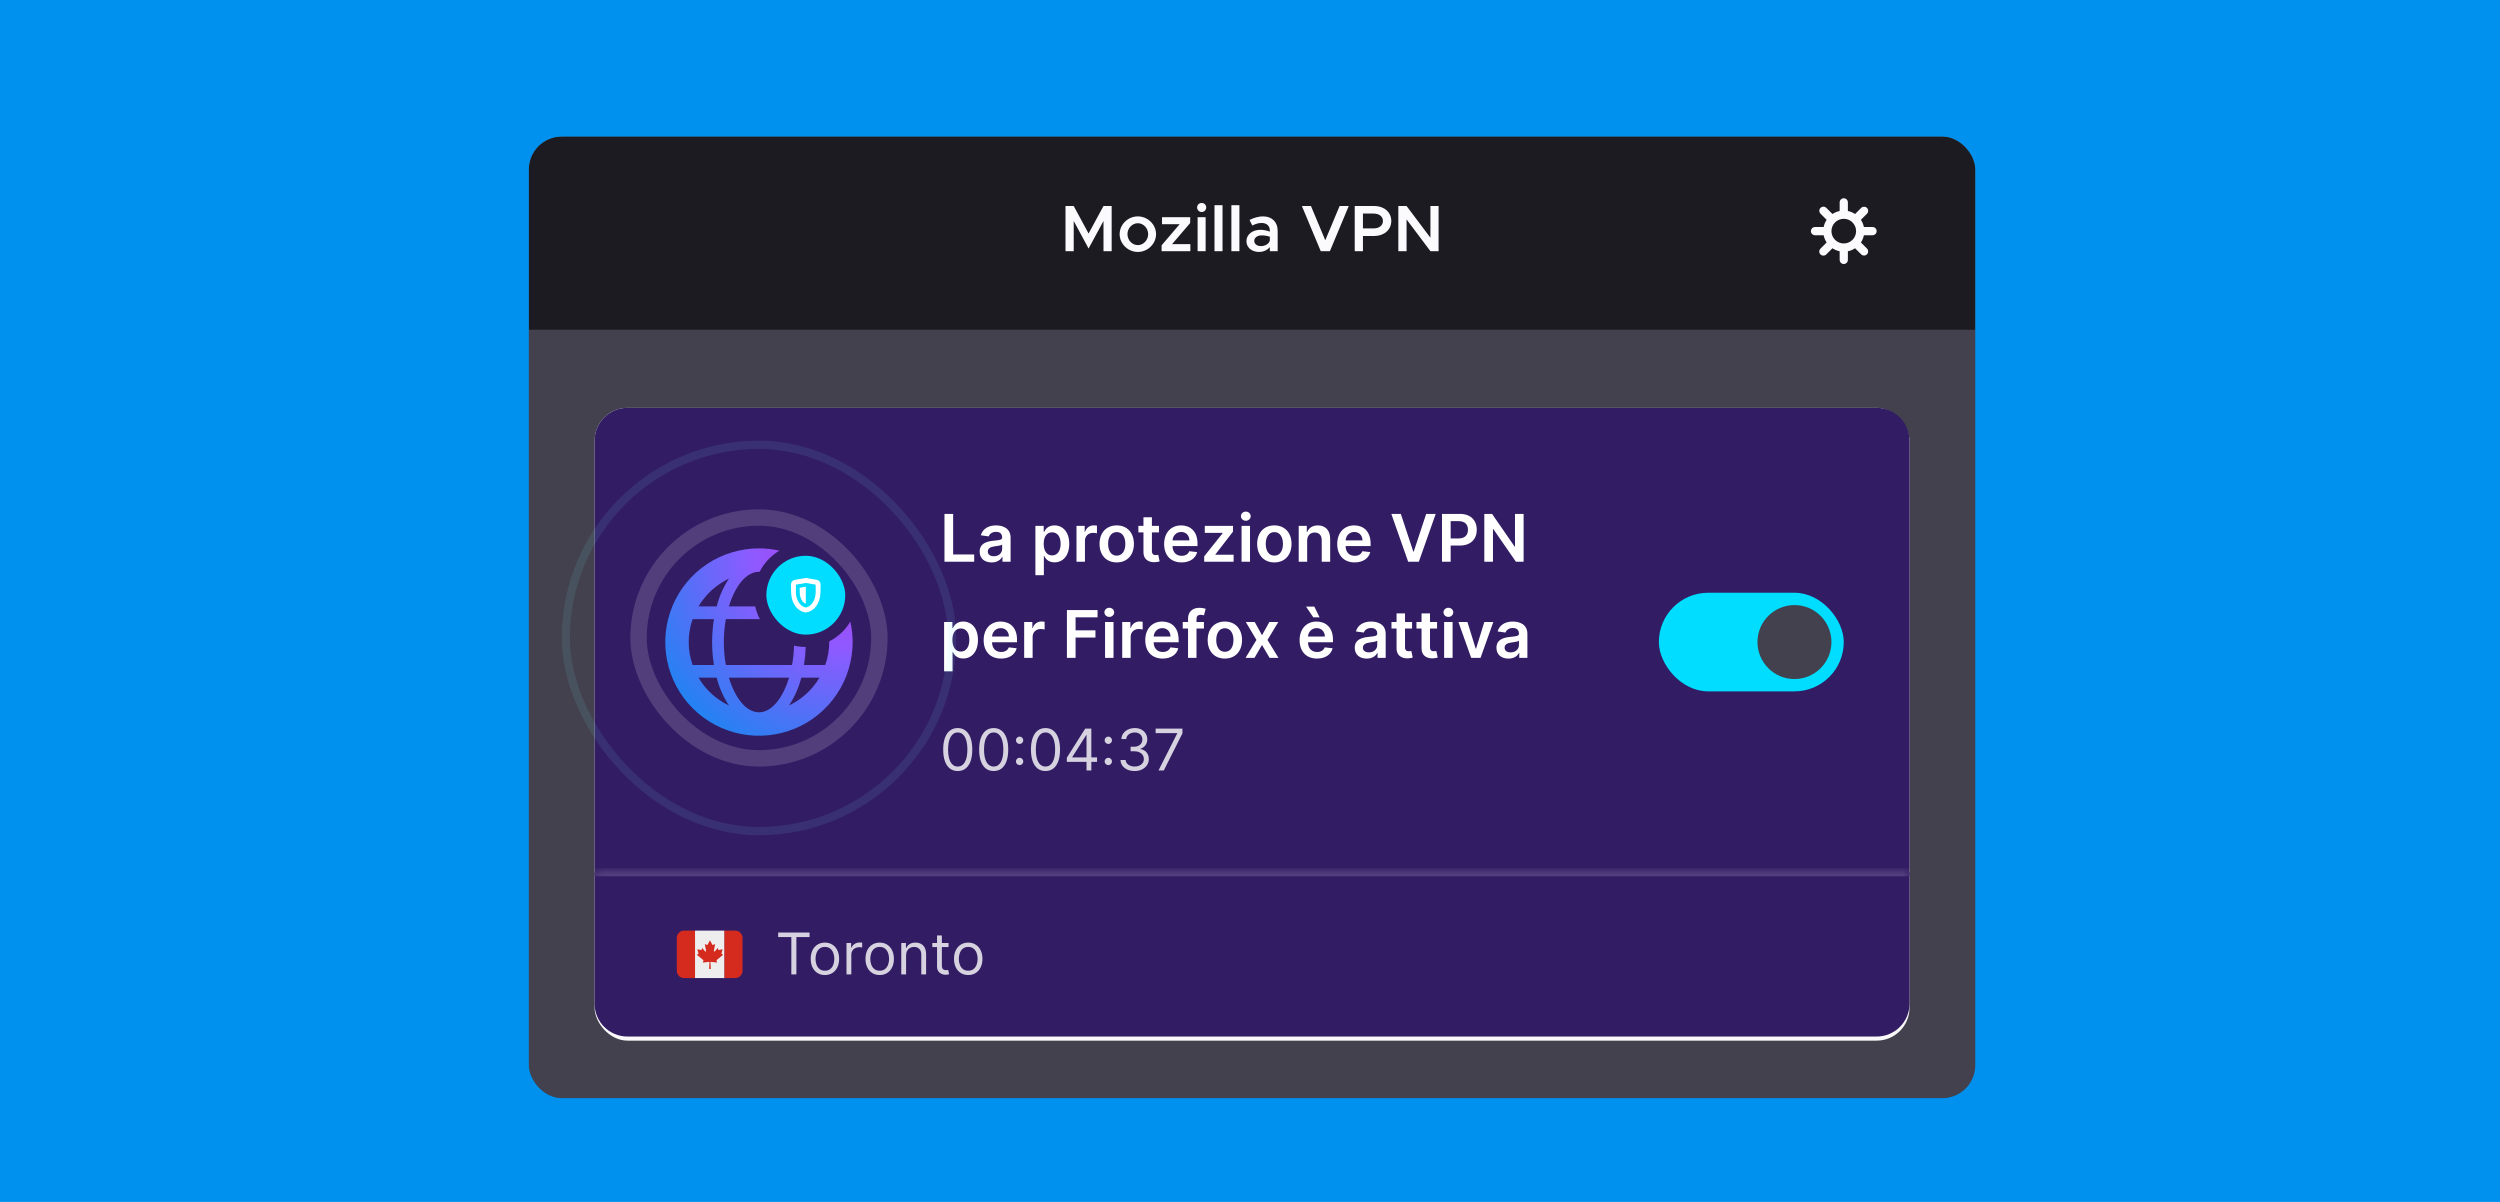 <svg width="312" height="150" viewBox="0 0 312 150" fill="none" xmlns="http://www.w3.org/2000/svg">
<g clip-path="url(#clip0_159_4412)">
<rect width="312" height="150" fill="#0090ED"/>
<g filter="url(#filter0_d_159_4412)">
<g clip-path="url(#clip1_159_4412)">
<rect x="66" y="15" width="180.513" height="120" rx="4.103" fill="#42414D"/>
<g filter="url(#filter1_d_159_4412)">
<g filter="url(#filter2_d_159_4412)">
<rect x="74.205" y="47.821" width="164.103" height="78.974" rx="4.103" fill="#F9F9FA"/>
</g>
<g filter="url(#filter3_d_159_4412)">
<path d="M74.205 51.923C74.205 49.657 76.042 47.821 78.308 47.821H234.205C236.471 47.821 238.308 49.657 238.308 51.923V106.282H74.205V51.923Z" fill="#321C64"/>
<rect x="95.641" y="66.282" width="9.846" height="9.846" rx="4.923" fill="#00DDFF"/>
<path fill-rule="evenodd" clip-rule="evenodd" d="M94.255 72.605H90.966C91.741 70.036 93.147 68.282 94.718 68.282C94.745 68.282 94.772 68.283 94.799 68.284C95.356 67.186 96.218 66.269 97.272 65.644C96.44 65.457 95.584 65.36 94.718 65.359C92.405 65.359 90.145 66.045 88.222 67.329C86.299 68.614 84.801 70.44 83.916 72.577C83.031 74.713 82.799 77.064 83.25 79.332C83.701 81.6 84.815 83.684 86.45 85.319C88.085 86.954 90.169 88.068 92.437 88.519C94.705 88.97 97.056 88.739 99.192 87.854C101.329 86.969 103.155 85.47 104.44 83.547C105.724 81.624 106.41 79.364 106.41 77.051C106.409 76.185 106.312 75.329 106.125 74.497C105.5 75.551 104.583 76.412 103.487 76.97C103.487 76.997 103.487 77.024 103.487 77.051C103.485 78.026 103.32 78.993 102.998 79.913H100.336C100.456 79.169 100.528 78.419 100.554 77.667C100.052 77.666 99.565 77.608 99.096 77.499C99.074 78.309 98.991 79.115 98.848 79.913H90.588C90.248 78.02 90.248 76.082 90.588 74.19H94.832C94.574 73.696 94.378 73.164 94.255 72.605ZM90.966 81.497C91.741 84.067 93.147 85.82 94.718 85.82C96.289 85.82 97.695 84.067 98.471 81.497H90.966ZM86.438 74.19C86.116 75.109 85.951 76.077 85.949 77.051C85.951 78.026 86.116 78.993 86.438 79.913H89.1C88.796 78.017 88.796 76.085 89.1 74.19H86.438ZM89.44 72.605C89.752 71.369 90.271 70.195 90.976 69.133C89.391 69.886 88.066 71.095 87.172 72.605H89.44ZM89.44 81.497H87.176H87.172C88.066 83.008 89.391 84.217 90.976 84.97C90.271 83.908 89.752 82.734 89.44 81.497ZM98.466 84.967C100.05 84.215 101.374 83.007 102.268 81.497H100C99.689 82.732 99.17 83.906 98.466 84.967Z" fill="url(#paint0_radial_159_4412)"/>
<path fill-rule="evenodd" clip-rule="evenodd" d="M100.564 73.365L100.53 73.362C100.037 73.283 99.594 73.015 99.295 72.615C98.948 72.143 98.754 71.575 98.741 70.989C98.718 70.73 98.718 70.164 98.718 69.848C98.717 69.572 98.916 69.335 99.188 69.288L100.564 69.051L101.94 69.288C102.212 69.335 102.411 69.572 102.41 69.849C102.41 70.163 102.41 70.73 102.386 70.989C102.373 71.575 102.179 72.143 101.832 72.615C101.533 73.015 101.09 73.283 100.597 73.362L100.564 73.365ZM99.333 69.887C99.333 70.077 99.331 70.245 99.329 70.39C99.326 70.626 99.324 70.799 99.333 70.902C99.341 71.388 99.501 71.86 99.791 72.25C99.98 72.504 100.255 72.679 100.564 72.744C100.873 72.679 101.148 72.504 101.337 72.25C101.627 71.86 101.787 71.388 101.795 70.902C101.804 70.799 101.802 70.626 101.799 70.39V70.389C101.797 70.245 101.795 70.077 101.795 69.887L100.564 69.676L99.333 69.887ZM99.795 70.276L100.564 70.144V72.268H100.562C100.402 72.214 100.262 72.113 100.162 71.977C99.929 71.663 99.807 71.282 99.814 70.891C99.804 70.785 99.798 70.566 99.795 70.276Z" fill="white"/>
<path d="M117.871 67.026V61.058H118.952V66.12H121.58V67.026H117.871ZM123.759 67.116C122.906 67.116 122.262 66.65 122.262 65.77C122.262 64.762 123.092 64.502 123.96 64.409C124.75 64.325 125.068 64.31 125.068 64.007V63.989C125.068 63.55 124.799 63.299 124.31 63.299C123.794 63.299 123.497 63.561 123.392 63.867L122.407 63.727C122.64 62.911 123.363 62.492 124.304 62.492C125.158 62.492 126.122 62.847 126.122 64.03V67.026H125.108V66.411H125.073C124.881 66.787 124.461 67.116 123.759 67.116ZM124.033 66.341C124.668 66.341 125.07 65.918 125.07 65.42V64.893C124.933 65.004 124.38 65.073 124.103 65.111C123.631 65.178 123.278 65.347 123.278 65.752C123.278 66.14 123.593 66.341 124.033 66.341ZM129.218 68.704V62.55H130.255V63.29H130.317C130.477 62.967 130.806 62.492 131.596 62.492C132.63 62.492 133.443 63.302 133.443 64.794C133.443 66.268 132.653 67.104 131.599 67.104C130.829 67.104 130.483 66.647 130.317 66.32H130.273V68.704H129.218ZM130.253 64.788C130.253 65.656 130.631 66.239 131.304 66.239C132.001 66.239 132.368 65.627 132.368 64.788C132.368 63.955 132.007 63.357 131.304 63.357C130.626 63.357 130.253 63.92 130.253 64.788ZM134.346 67.026V62.55H135.369V63.296H135.416C135.579 62.777 136.007 62.486 136.52 62.486C136.637 62.486 136.803 62.498 136.899 62.515V63.485C136.808 63.456 136.587 63.424 136.409 63.424C135.829 63.424 135.401 63.826 135.401 64.394V67.026H134.346ZM139.368 67.113C138.056 67.113 137.223 66.189 137.223 64.805C137.223 63.418 138.056 62.492 139.368 62.492C140.679 62.492 141.512 63.418 141.512 64.805C141.512 66.189 140.679 67.113 139.368 67.113ZM139.373 66.268C140.087 66.268 140.443 65.621 140.443 64.802C140.443 63.984 140.087 63.328 139.373 63.328C138.648 63.328 138.292 63.984 138.292 64.802C138.292 65.621 138.648 66.268 139.373 66.268ZM144.642 62.55V63.366H143.759V65.68C143.759 66.105 143.972 66.198 144.237 66.198C144.368 66.198 144.488 66.172 144.546 66.157L144.724 66.982C144.61 67.02 144.403 67.078 144.103 67.087C143.311 67.11 142.699 66.696 142.704 65.854V63.366H142.069V62.55H142.704V61.478H143.759V62.55H144.642ZM147.458 67.113C146.108 67.113 145.284 66.219 145.284 64.814C145.284 63.433 146.12 62.492 147.402 62.492C148.504 62.492 149.448 63.182 149.448 64.753V65.076H146.33C146.339 65.843 146.79 66.291 147.472 66.291C147.927 66.291 148.276 66.093 148.419 65.714L149.404 65.825C149.217 66.603 148.501 67.113 147.458 67.113ZM146.333 64.365H148.437C148.431 63.756 148.023 63.313 147.417 63.313C146.787 63.313 146.365 63.794 146.333 64.365ZM150.282 67.026V66.356L152.589 63.462V63.424H150.357V62.55H153.88V63.27L151.683 66.114V66.151H153.956V67.026H150.282ZM154.947 67.026V62.55H156.002V67.026H154.947ZM155.478 61.915C155.14 61.915 154.866 61.658 154.866 61.344C154.866 61.026 155.14 60.77 155.478 60.77C155.813 60.77 156.087 61.026 156.087 61.344C156.087 61.658 155.813 61.915 155.478 61.915ZM159.039 67.113C157.728 67.113 156.894 66.189 156.894 64.805C156.894 63.418 157.728 62.492 159.039 62.492C160.35 62.492 161.183 63.418 161.183 64.805C161.183 66.189 160.35 67.113 159.039 67.113ZM159.045 66.268C159.759 66.268 160.114 65.621 160.114 64.802C160.114 63.984 159.759 63.328 159.045 63.328C158.319 63.328 157.964 63.984 157.964 64.802C157.964 65.621 158.319 66.268 159.045 66.268ZM163.134 64.403V67.026H162.079V62.55H163.087V63.311H163.139C163.343 62.812 163.804 62.492 164.474 62.492C165.398 62.492 166.009 63.104 166.006 64.176V67.026H164.952V64.339C164.952 63.742 164.625 63.383 164.08 63.383C163.524 63.383 163.134 63.756 163.134 64.403ZM169.06 67.113C167.711 67.113 166.886 66.219 166.886 64.814C166.886 63.433 167.723 62.492 169.005 62.492C170.106 62.492 171.05 63.182 171.05 64.753V65.076H167.932C167.941 65.843 168.393 66.291 169.075 66.291C169.529 66.291 169.879 66.093 170.022 65.714L171.006 65.825C170.82 66.603 170.103 67.113 169.06 67.113ZM167.935 64.365H170.039C170.033 63.756 169.625 63.313 169.019 63.313C168.39 63.313 167.967 63.794 167.935 64.365ZM174.823 61.058L176.376 65.755H176.437L177.987 61.058H179.176L177.072 67.026H175.738L173.637 61.058H174.823ZM179.962 67.026V61.058H182.2C183.572 61.058 184.303 61.895 184.303 63.034C184.303 64.182 183.563 65.009 182.185 65.009H181.043V67.026H179.962ZM181.043 64.121H182.039C182.844 64.121 183.202 63.669 183.202 63.034C183.202 62.399 182.844 61.962 182.034 61.962H181.043V64.121ZM190.146 61.058V67.026H189.185L186.373 62.961H186.323V67.026H185.242V61.058H186.21L189.019 65.126H189.071V61.058H190.146ZM117.824 80.704V74.55H118.861V75.29H118.922C119.083 74.967 119.412 74.492 120.202 74.492C121.236 74.492 122.049 75.302 122.049 76.794C122.049 78.268 121.259 79.104 120.204 79.104C119.435 79.104 119.089 78.647 118.922 78.32H118.879V80.704H117.824ZM118.858 76.788C118.858 77.656 119.237 78.239 119.91 78.239C120.607 78.239 120.974 77.627 120.974 76.788C120.974 75.954 120.612 75.357 119.91 75.357C119.231 75.357 118.858 75.92 118.858 76.788ZM124.933 79.113C123.584 79.113 122.76 78.219 122.76 76.814C122.76 75.433 123.596 74.492 124.878 74.492C125.98 74.492 126.924 75.182 126.924 76.753V77.076H123.806C123.815 77.843 124.266 78.291 124.948 78.291C125.403 78.291 125.752 78.093 125.895 77.714L126.88 77.825C126.693 78.603 125.977 79.113 124.933 79.113ZM123.809 76.365H125.913C125.907 75.756 125.499 75.314 124.893 75.314C124.263 75.314 123.841 75.794 123.809 76.365ZM127.816 79.026V74.55H128.839V75.296H128.885C129.048 74.777 129.477 74.486 129.99 74.486C130.106 74.486 130.272 74.498 130.368 74.515V75.485C130.278 75.456 130.057 75.424 129.879 75.424C129.299 75.424 128.871 75.826 128.871 76.394V79.026H127.816ZM133.151 79.026V73.058H136.974V73.964H134.232V75.585H136.712V76.491H134.232V79.026H133.151ZM137.912 79.026V74.55H138.967V79.026H137.912ZM138.442 73.915C138.104 73.915 137.83 73.659 137.83 73.344C137.83 73.026 138.104 72.77 138.442 72.77C138.777 72.77 139.051 73.026 139.051 73.344C139.051 73.659 138.777 73.915 138.442 73.915ZM140.052 79.026V74.55H141.074V75.296H141.121C141.284 74.777 141.712 74.486 142.225 74.486C142.342 74.486 142.508 74.498 142.604 74.515V75.485C142.514 75.456 142.292 75.424 142.114 75.424C141.535 75.424 141.106 75.826 141.106 76.394V79.026H140.052ZM145.102 79.113C143.753 79.113 142.928 78.219 142.928 76.814C142.928 75.433 143.764 74.492 145.046 74.492C146.148 74.492 147.092 75.182 147.092 76.753V77.076H143.974C143.983 77.843 144.435 78.291 145.116 78.291C145.571 78.291 145.921 78.093 146.063 77.714L147.048 77.825C146.862 78.603 146.145 79.113 145.102 79.113ZM143.977 76.365H146.081C146.075 75.756 145.667 75.314 145.061 75.314C144.432 75.314 144.009 75.794 143.977 76.365ZM150.251 74.55V75.366H149.322V79.026H148.267V75.366H147.605V74.55H148.267V74.128C148.267 73.224 148.887 72.778 149.665 72.778C150.03 72.778 150.33 72.854 150.467 72.901L150.254 73.717C150.167 73.691 150.027 73.653 149.861 73.653C149.467 73.653 149.322 73.848 149.322 74.198V74.55H150.251ZM152.861 79.113C151.55 79.113 150.717 78.189 150.717 76.805C150.717 75.418 151.55 74.492 152.861 74.492C154.172 74.492 155.006 75.418 155.006 76.805C155.006 78.189 154.172 79.113 152.861 79.113ZM152.867 78.268C153.581 78.268 153.936 77.621 153.936 76.802C153.936 75.984 153.581 75.328 152.867 75.328C152.141 75.328 151.786 75.984 151.786 76.802C151.786 77.621 152.141 78.268 152.867 78.268ZM156.595 74.55L157.498 76.202L158.416 74.55H159.532L158.183 76.788L159.555 79.026H158.445L157.498 77.414L156.56 79.026H155.441L156.805 76.788L155.476 74.55H156.595ZM164.365 79.113C163.016 79.113 162.191 78.219 162.191 76.814C162.191 75.433 163.027 74.492 164.309 74.492C165.411 74.492 166.355 75.182 166.355 76.753V77.076H163.237C163.246 77.843 163.697 78.291 164.379 78.291C164.834 78.291 165.183 78.093 165.326 77.714L166.311 77.825C166.124 78.603 165.408 79.113 164.365 79.113ZM163.24 76.365H165.344C165.338 75.756 164.93 75.314 164.324 75.314C163.694 75.314 163.272 75.794 163.24 76.365ZM163.893 73.962L162.998 72.63H164.032L164.682 73.962H163.893ZM170.57 79.116C169.716 79.116 169.072 78.65 169.072 77.77C169.072 76.762 169.903 76.502 170.771 76.409C171.561 76.325 171.878 76.31 171.878 76.007V75.99C171.878 75.549 171.61 75.299 171.121 75.299C170.605 75.299 170.308 75.561 170.203 75.867L169.218 75.727C169.451 74.911 170.174 74.492 171.115 74.492C171.969 74.492 172.933 74.847 172.933 76.03V79.026H171.919V78.411H171.884C171.692 78.787 171.272 79.116 170.57 79.116ZM170.844 78.341C171.479 78.341 171.881 77.918 171.881 77.42V76.893C171.744 77.004 171.191 77.073 170.914 77.111C170.442 77.178 170.089 77.347 170.089 77.752C170.089 78.14 170.404 78.341 170.844 78.341ZM176.229 74.55V75.366H175.346V77.68C175.346 78.105 175.559 78.198 175.824 78.198C175.955 78.198 176.074 78.172 176.133 78.157L176.31 78.982C176.197 79.02 175.99 79.078 175.69 79.087C174.897 79.11 174.285 78.696 174.291 77.854V75.366H173.656V74.55H174.291V73.478H175.346V74.55H176.229ZM179.346 74.55V75.366H178.463V77.68C178.463 78.105 178.675 78.198 178.941 78.198C179.072 78.198 179.191 78.172 179.249 78.157L179.427 78.982C179.314 79.02 179.107 79.078 178.807 79.087C178.014 79.11 177.402 78.696 177.408 77.854V75.366H176.773V74.55H177.408V73.478H178.463V74.55H179.346ZM180.228 79.026V74.55H181.283V79.026H180.228ZM180.758 73.915C180.42 73.915 180.146 73.659 180.146 73.344C180.146 73.026 180.42 72.77 180.758 72.77C181.093 72.77 181.367 73.026 181.367 73.344C181.367 73.659 181.093 73.915 180.758 73.915ZM186.365 74.55L184.771 79.026H183.606L182.012 74.55H183.136L184.165 77.875H184.212L185.243 74.55H186.365ZM188.254 79.116C187.401 79.116 186.757 78.65 186.757 77.77C186.757 76.762 187.587 76.502 188.455 76.409C189.245 76.325 189.563 76.31 189.563 76.007V75.99C189.563 75.549 189.295 75.299 188.805 75.299C188.289 75.299 187.992 75.561 187.887 75.867L186.902 75.727C187.136 74.911 187.858 74.492 188.799 74.492C189.653 74.492 190.618 74.847 190.618 76.03V79.026H189.604V78.411H189.569C189.376 78.787 188.957 79.116 188.254 79.116ZM188.528 78.341C189.164 78.341 189.566 77.918 189.566 77.42V76.893C189.429 77.004 188.875 77.073 188.598 77.111C188.126 77.178 187.774 77.347 187.774 77.752C187.774 78.14 188.088 78.341 188.528 78.341Z" fill="white"/>
<path d="M119.526 93.148C119.141 93.148 118.814 93.044 118.544 92.835C118.274 92.624 118.067 92.319 117.924 91.919C117.782 91.518 117.71 91.034 117.71 90.466C117.71 89.902 117.782 89.42 117.924 89.021C118.069 88.62 118.276 88.314 118.547 88.103C118.819 87.89 119.145 87.784 119.526 87.784C119.906 87.784 120.232 87.89 120.502 88.103C120.774 88.314 120.981 88.62 121.124 89.021C121.269 89.42 121.341 89.902 121.341 90.466C121.341 91.034 121.269 91.518 121.127 91.919C120.984 92.319 120.777 92.624 120.507 92.835C120.237 93.044 119.91 93.148 119.526 93.148ZM119.526 92.587C119.906 92.587 120.202 92.404 120.413 92.037C120.624 91.67 120.729 91.146 120.729 90.466C120.729 90.014 120.681 89.629 120.584 89.311C120.488 88.993 120.351 88.751 120.171 88.585C119.992 88.418 119.777 88.335 119.526 88.335C119.148 88.335 118.853 88.521 118.641 88.893C118.428 89.264 118.322 89.788 118.322 90.466C118.322 90.918 118.37 91.302 118.465 91.619C118.56 91.935 118.697 92.175 118.875 92.34C119.056 92.505 119.272 92.587 119.526 92.587ZM124.013 93.148C123.629 93.148 123.301 93.044 123.031 92.835C122.761 92.624 122.554 92.319 122.412 91.919C122.269 91.518 122.197 91.034 122.197 90.466C122.197 89.902 122.269 89.42 122.412 89.021C122.556 88.62 122.763 88.314 123.034 88.103C123.306 87.89 123.632 87.784 124.013 87.784C124.393 87.784 124.719 87.89 124.989 88.103C125.261 88.314 125.469 88.62 125.611 89.021C125.756 89.42 125.828 89.902 125.828 90.466C125.828 91.034 125.757 91.518 125.614 91.919C125.471 92.319 125.265 92.624 124.994 92.835C124.724 93.044 124.397 93.148 124.013 93.148ZM124.013 92.587C124.393 92.587 124.689 92.404 124.9 92.037C125.111 91.67 125.216 91.146 125.216 90.466C125.216 90.014 125.168 89.629 125.071 89.311C124.976 88.993 124.838 88.751 124.658 88.585C124.479 88.418 124.264 88.335 124.013 88.335C123.635 88.335 123.341 88.521 123.128 88.893C122.916 89.264 122.809 89.788 122.809 90.466C122.809 90.918 122.857 91.302 122.952 91.619C123.047 91.935 123.184 92.175 123.363 92.34C123.543 92.505 123.759 92.587 124.013 92.587ZM127.246 92.409C127.12 92.409 127.012 92.364 126.922 92.274C126.832 92.184 126.787 92.076 126.787 91.95C126.787 91.824 126.832 91.716 126.922 91.626C127.012 91.536 127.12 91.491 127.246 91.491C127.371 91.491 127.479 91.536 127.569 91.626C127.659 91.716 127.704 91.824 127.704 91.95C127.704 92.033 127.683 92.11 127.641 92.18C127.6 92.249 127.545 92.305 127.475 92.348C127.407 92.388 127.331 92.409 127.246 92.409ZM127.246 89.768C127.12 89.768 127.012 89.723 126.922 89.632C126.832 89.542 126.787 89.434 126.787 89.309C126.787 89.183 126.832 89.075 126.922 88.985C127.012 88.895 127.12 88.85 127.246 88.85C127.371 88.85 127.479 88.895 127.569 88.985C127.659 89.075 127.704 89.183 127.704 89.309C127.704 89.392 127.683 89.469 127.641 89.538C127.6 89.608 127.545 89.664 127.475 89.706C127.407 89.747 127.331 89.768 127.246 89.768ZM130.477 93.148C130.093 93.148 129.766 93.044 129.496 92.835C129.225 92.624 129.019 92.319 128.876 91.919C128.733 91.518 128.662 91.034 128.662 90.466C128.662 89.902 128.733 89.42 128.876 89.021C129.02 88.62 129.228 88.314 129.498 88.103C129.77 87.89 130.096 87.784 130.477 87.784C130.858 87.784 131.183 87.89 131.454 88.103C131.726 88.314 131.933 88.62 132.076 89.021C132.22 89.42 132.292 89.902 132.292 90.466C132.292 91.034 132.221 91.518 132.078 91.919C131.935 92.319 131.729 92.624 131.459 92.835C131.188 93.044 130.861 93.148 130.477 93.148ZM130.477 92.587C130.858 92.587 131.154 92.404 131.364 92.037C131.575 91.67 131.68 91.146 131.68 90.466C131.68 90.014 131.632 89.629 131.535 89.311C131.44 88.993 131.302 88.751 131.122 88.585C130.944 88.418 130.729 88.335 130.477 88.335C130.1 88.335 129.805 88.521 129.592 88.893C129.38 89.264 129.274 89.788 129.274 90.466C129.274 90.918 129.321 91.302 129.416 91.619C129.512 91.935 129.648 92.175 129.827 92.34C130.007 92.505 130.224 92.587 130.477 92.587ZM133.139 92.006V91.486L135.433 87.856H135.811V88.661H135.556L133.822 91.404V91.445H136.912V92.006H133.139ZM135.597 93.077V91.848V91.606V87.856H136.198V93.077H135.597ZM138.316 92.409C138.19 92.409 138.083 92.364 137.992 92.274C137.902 92.184 137.857 92.076 137.857 91.95C137.857 91.824 137.902 91.716 137.992 91.626C138.083 91.536 138.19 91.491 138.316 91.491C138.442 91.491 138.55 91.536 138.64 91.626C138.73 91.716 138.775 91.824 138.775 91.95C138.775 92.033 138.754 92.11 138.711 92.18C138.671 92.249 138.615 92.305 138.546 92.348C138.478 92.388 138.401 92.409 138.316 92.409ZM138.316 89.768C138.19 89.768 138.083 89.723 137.992 89.632C137.902 89.542 137.857 89.434 137.857 89.309C137.857 89.183 137.902 89.075 137.992 88.985C138.083 88.895 138.19 88.85 138.316 88.85C138.442 88.85 138.55 88.895 138.64 88.985C138.73 89.075 138.775 89.183 138.775 89.309C138.775 89.392 138.754 89.469 138.711 89.538C138.671 89.608 138.615 89.664 138.546 89.706C138.478 89.747 138.401 89.768 138.316 89.768ZM141.609 93.148C141.272 93.148 140.972 93.091 140.709 92.975C140.447 92.859 140.239 92.699 140.084 92.493C139.931 92.286 139.848 92.045 139.835 91.772H140.477C140.491 91.94 140.548 92.085 140.65 92.207C140.752 92.328 140.886 92.422 141.051 92.488C141.216 92.554 141.398 92.587 141.599 92.587C141.823 92.587 142.022 92.548 142.195 92.47C142.369 92.392 142.505 92.283 142.603 92.144C142.702 92.004 142.751 91.843 142.751 91.659C142.751 91.467 142.704 91.298 142.608 91.152C142.513 91.004 142.374 90.889 142.19 90.805C142.007 90.722 141.782 90.68 141.517 90.68H141.099V90.119H141.517C141.725 90.119 141.906 90.082 142.063 90.007C142.221 89.933 142.344 89.827 142.432 89.691C142.523 89.555 142.568 89.395 142.568 89.212C142.568 89.035 142.529 88.881 142.45 88.75C142.372 88.62 142.262 88.517 142.119 88.444C141.978 88.371 141.811 88.335 141.619 88.335C141.439 88.335 141.269 88.368 141.109 88.434C140.951 88.499 140.822 88.593 140.722 88.717C140.621 88.84 140.567 88.987 140.559 89.161H139.947C139.957 88.887 140.039 88.647 140.194 88.442C140.349 88.234 140.551 88.073 140.801 87.957C141.052 87.842 141.329 87.784 141.629 87.784C141.952 87.784 142.229 87.85 142.461 87.98C142.692 88.11 142.869 88.28 142.993 88.493C143.117 88.705 143.18 88.935 143.18 89.181C143.18 89.475 143.102 89.726 142.947 89.933C142.795 90.141 142.586 90.284 142.323 90.364V90.405C142.653 90.459 142.91 90.6 143.095 90.826C143.281 91.05 143.373 91.328 143.373 91.659C143.373 91.943 143.296 92.198 143.141 92.424C142.988 92.649 142.779 92.825 142.514 92.954C142.249 93.084 141.947 93.148 141.609 93.148ZM144.579 93.077L146.915 88.457V88.416H144.222V87.856H147.567V88.447L145.242 93.077H144.579Z" fill="white" fill-opacity="0.8"/>
<rect x="207.026" y="70.897" width="23.077" height="12.308" rx="6.154" fill="#00DDFF"/>
<path fill-rule="evenodd" clip-rule="evenodd" d="M223.949 81.667C226.498 81.667 228.564 79.6 228.564 77.051C228.564 74.502 226.498 72.436 223.949 72.436C221.4 72.436 219.333 74.502 219.333 77.051C219.333 79.6 221.4 81.667 223.949 81.667Z" fill="#42414D"/>
</g>
<rect opacity="0.15" x="79.69" y="62.023" width="30.056" height="30.056" rx="15.028" stroke="white" stroke-width="2.051"/>
<rect opacity="0.1" x="70.615" y="52.949" width="48.205" height="48.205" rx="24.103" stroke="#80EBFF" stroke-width="1.026"/>
<mask id="path-13-inside-1_159_4412" fill="white">
<path d="M74.205 106.282H238.308V122.692C238.308 124.958 236.471 126.795 234.205 126.795H78.308C76.042 126.795 74.205 124.958 74.205 122.692V106.282Z"/>
</mask>
<path d="M74.205 106.282H238.308V122.692C238.308 124.958 236.471 126.795 234.205 126.795H78.308C76.042 126.795 74.205 124.958 74.205 122.692V106.282Z" fill="#321C64"/>
<path d="M74.205 105.769H238.308V106.795H74.205V105.769ZM238.308 126.795H74.205H238.308ZM74.205 126.795V106.282V126.795ZM238.308 106.282V126.795V106.282Z" fill="white" fill-opacity="0.2" mask="url(#path-13-inside-1_159_4412)"/>
<g clip-path="url(#clip2_159_4412)">
<path d="M85.373 113.575C84.87 113.575 84.462 113.984 84.462 114.487V118.59C84.462 119.093 84.87 119.501 85.373 119.501H86.741V113.575H85.373ZM91.755 113.575H90.388V119.501H91.755C92.258 119.501 92.667 119.093 92.667 118.59V114.487C92.667 113.984 92.258 113.575 91.755 113.575Z" fill="#D52B1E"/>
<path d="M86.741 113.575H90.388V119.501H86.741V113.575Z" fill="#EEEEEE"/>
<path d="M88.704 117.476C88.977 117.508 89.222 117.536 89.495 117.567L89.425 117.339C89.414 117.299 89.43 117.255 89.462 117.23L90.255 116.584L90.091 116.507C90.018 116.481 90.038 116.441 90.064 116.343L90.185 115.901L89.725 115.999C89.68 116.006 89.65 115.977 89.643 115.95L89.584 115.742L89.219 116.151C89.168 116.217 89.063 116.217 89.095 116.065L89.251 115.237L89.042 115.345C88.984 115.378 88.925 115.384 88.892 115.325L88.604 114.786V114.799V114.786L88.316 115.325C88.283 115.384 88.224 115.378 88.166 115.345L87.957 115.237L88.113 116.065C88.145 116.217 88.04 116.217 87.989 116.151L87.624 115.742L87.565 115.95C87.558 115.977 87.528 116.006 87.483 115.999L87.023 115.902L87.144 116.343C87.169 116.441 87.189 116.482 87.117 116.507L86.953 116.585L87.746 117.231C87.778 117.255 87.793 117.299 87.782 117.339L87.713 117.567L88.504 117.476C88.528 117.476 88.544 117.49 88.543 117.517L88.495 118.362H88.713L88.664 117.517C88.664 117.489 88.68 117.476 88.704 117.476Z" fill="#D52B1E"/>
</g>
<path d="M97.116 114.378V113.817H101.032V114.378H99.39V119.038H98.758V114.378H97.116ZM102.949 119.12C102.596 119.12 102.286 119.036 102.019 118.868C101.754 118.699 101.546 118.464 101.397 118.161C101.249 117.859 101.175 117.505 101.175 117.101C101.175 116.693 101.249 116.337 101.397 116.033C101.546 115.728 101.754 115.492 102.019 115.324C102.286 115.156 102.596 115.071 102.949 115.071C103.303 115.071 103.612 115.156 103.877 115.324C104.144 115.492 104.352 115.728 104.499 116.033C104.649 116.337 104.724 116.693 104.724 117.101C104.724 117.505 104.649 117.859 104.499 118.161C104.352 118.464 104.144 118.699 103.877 118.868C103.612 119.036 103.303 119.12 102.949 119.12ZM102.949 118.58C103.218 118.58 103.439 118.511 103.612 118.373C103.786 118.235 103.914 118.054 103.997 117.83C104.08 117.606 104.122 117.363 104.122 117.101C104.122 116.839 104.08 116.595 103.997 116.369C103.914 116.143 103.786 115.96 103.612 115.821C103.439 115.682 103.218 115.612 102.949 115.612C102.681 115.612 102.46 115.682 102.286 115.821C102.113 115.96 101.985 116.143 101.901 116.369C101.818 116.595 101.777 116.839 101.777 117.101C101.777 117.363 101.818 117.606 101.901 117.83C101.985 118.054 102.113 118.235 102.286 118.373C102.46 118.511 102.681 118.58 102.949 118.58ZM105.642 119.038V115.122H106.224V115.714H106.264C106.336 115.52 106.465 115.363 106.652 115.242C106.839 115.122 107.05 115.061 107.284 115.061C107.328 115.061 107.384 115.062 107.45 115.064C107.516 115.065 107.566 115.068 107.6 115.071V115.683C107.58 115.678 107.533 115.671 107.46 115.66C107.389 115.648 107.313 115.642 107.233 115.642C107.043 115.642 106.873 115.682 106.723 115.762C106.575 115.84 106.458 115.949 106.371 116.089C106.286 116.226 106.244 116.384 106.244 116.56V119.038H105.642ZM109.785 119.12C109.432 119.12 109.122 119.036 108.855 118.868C108.59 118.699 108.382 118.464 108.233 118.161C108.085 117.859 108.011 117.505 108.011 117.101C108.011 116.693 108.085 116.337 108.233 116.033C108.382 115.728 108.59 115.492 108.855 115.324C109.122 115.156 109.432 115.071 109.785 115.071C110.139 115.071 110.448 115.156 110.713 115.324C110.98 115.492 111.188 115.728 111.335 116.033C111.485 116.337 111.56 116.693 111.56 117.101C111.56 117.505 111.485 117.859 111.335 118.161C111.188 118.464 110.98 118.699 110.713 118.868C110.448 119.036 110.139 119.12 109.785 119.12ZM109.785 118.58C110.054 118.58 110.275 118.511 110.448 118.373C110.622 118.235 110.75 118.054 110.833 117.83C110.916 117.606 110.958 117.363 110.958 117.101C110.958 116.839 110.916 116.595 110.833 116.369C110.75 116.143 110.622 115.96 110.448 115.821C110.275 115.682 110.054 115.612 109.785 115.612C109.517 115.612 109.296 115.682 109.122 115.821C108.949 115.96 108.821 116.143 108.737 116.369C108.654 116.595 108.612 116.839 108.612 117.101C108.612 117.363 108.654 117.606 108.737 117.83C108.821 118.054 108.949 118.235 109.122 118.373C109.296 118.511 109.517 118.58 109.785 118.58ZM113.08 116.683V119.038H112.478V115.122H113.06V115.734H113.11C113.202 115.535 113.342 115.376 113.529 115.255C113.716 115.133 113.957 115.071 114.253 115.071C114.518 115.071 114.75 115.126 114.949 115.235C115.148 115.342 115.302 115.505 115.413 115.724C115.523 115.942 115.578 116.217 115.578 116.55V119.038H114.977V116.591C114.977 116.283 114.897 116.044 114.737 115.872C114.577 115.699 114.358 115.612 114.079 115.612C113.887 115.612 113.716 115.654 113.564 115.737C113.415 115.82 113.297 115.942 113.21 116.101C113.123 116.261 113.08 116.455 113.08 116.683ZM118.381 115.122V115.632H116.352V115.122H118.381ZM116.943 114.184H117.545V117.917C117.545 118.087 117.569 118.214 117.619 118.299C117.67 118.382 117.734 118.438 117.812 118.467C117.892 118.495 117.976 118.508 118.065 118.508C118.131 118.508 118.186 118.505 118.228 118.498C118.271 118.489 118.305 118.483 118.33 118.478L118.452 119.018C118.412 119.033 118.355 119.049 118.282 119.064C118.209 119.081 118.116 119.089 118.004 119.089C117.834 119.089 117.667 119.053 117.504 118.98C117.343 118.907 117.208 118.795 117.101 118.646C116.996 118.496 116.943 118.308 116.943 118.08V114.184ZM120.835 119.12C120.481 119.12 120.171 119.036 119.904 118.868C119.639 118.699 119.432 118.464 119.282 118.161C119.134 117.859 119.06 117.505 119.06 117.101C119.06 116.693 119.134 116.337 119.282 116.033C119.432 115.728 119.639 115.492 119.904 115.324C120.171 115.156 120.481 115.071 120.835 115.071C121.188 115.071 121.498 115.156 121.763 115.324C122.03 115.492 122.237 115.728 122.385 116.033C122.535 116.337 122.609 116.693 122.609 117.101C122.609 117.505 122.535 117.859 122.385 118.161C122.237 118.464 122.03 118.699 121.763 118.868C121.498 119.036 121.188 119.12 120.835 119.12ZM120.835 118.58C121.103 118.58 121.324 118.511 121.498 118.373C121.671 118.235 121.8 118.054 121.883 117.83C121.966 117.606 122.008 117.363 122.008 117.101C122.008 116.839 121.966 116.595 121.883 116.369C121.8 116.143 121.671 115.96 121.498 115.821C121.324 115.682 121.103 115.612 120.835 115.612C120.566 115.612 120.345 115.682 120.172 115.821C119.999 115.96 119.87 116.143 119.787 116.369C119.704 116.595 119.662 116.839 119.662 117.101C119.662 117.363 119.704 117.606 119.787 117.83C119.87 118.054 119.999 118.235 120.172 118.373C120.345 118.511 120.566 118.58 120.835 118.58Z" fill="white" fill-opacity="0.8"/>
</g>
<g filter="url(#filter4_i_159_4412)">
<rect width="155.897" height="24.615" transform="translate(66 15)" fill="#1C1B22"/>
<path d="M132.975 29.808V24.171H134L135.855 27.609L137.717 24.171H138.735V29.808H137.717V26.041L135.855 29.48L134 26.041V29.808H132.975ZM142.002 29.906C140.772 29.906 139.73 28.889 139.73 27.683C139.73 26.476 140.772 25.467 142.002 25.467C143.233 25.467 144.275 26.476 144.275 27.683C144.275 28.889 143.233 29.906 142.002 29.906ZM142.002 29.053C142.7 29.053 143.291 28.429 143.291 27.683C143.291 26.944 142.7 26.32 142.002 26.32C141.297 26.32 140.706 26.944 140.706 27.683C140.706 28.429 141.297 29.053 142.002 29.053ZM144.971 29.808V29.077L147.219 26.444H145.02V25.566H148.54L148.532 26.296L146.276 28.93H148.557V29.808H144.971ZM149.971 24.926C149.651 24.926 149.397 24.655 149.397 24.351C149.397 24.048 149.651 23.785 149.971 23.785C150.283 23.785 150.537 24.048 150.537 24.351C150.537 24.655 150.283 24.926 149.971 24.926ZM149.462 29.808V25.566H150.463V29.808H149.462ZM151.57 29.808V24.072H152.571V29.808H151.57ZM153.677 29.808V24.072H154.678V29.808H153.677ZM157.631 25.467C158.755 25.467 159.452 26.181 159.452 27.256V29.808H158.476V29.299C158.164 29.693 157.631 29.906 157.138 29.906C156.236 29.906 155.555 29.373 155.555 28.552C155.555 27.715 156.334 27.141 157.286 27.141C157.672 27.141 158.09 27.223 158.476 27.371V27.256C158.476 26.764 158.205 26.288 157.434 26.288C157.032 26.288 156.646 26.427 156.285 26.608L155.94 25.91C156.539 25.615 157.097 25.467 157.631 25.467ZM157.36 29.176C157.844 29.176 158.361 28.93 158.476 28.478V28.003C158.164 27.896 157.811 27.838 157.434 27.838C156.933 27.838 156.531 28.117 156.531 28.52C156.531 28.922 156.884 29.176 157.36 29.176ZM167.184 24.171H168.324L165.97 29.808H164.829L162.474 24.171H163.607L165.395 28.446L167.184 24.171ZM169.071 29.808V24.171H171.524C172.73 24.171 173.633 24.942 173.633 26.041C173.633 27.141 172.73 27.912 171.524 27.912H170.096V29.808H169.071ZM170.096 26.969H171.409C172.106 26.969 172.591 26.616 172.591 26.041C172.591 25.467 172.106 25.114 171.409 25.114H170.096V26.969ZM174.513 29.808V24.171H175.539L178.517 28.134V24.171H179.535V29.808H178.517L175.539 25.845V29.808H174.513Z" fill="#FBFBFE"/>
</g>
<g filter="url(#filter5_i_159_4412)">
<rect width="24.615" height="24.615" transform="translate(221.897 15)" fill="#1C1B22"/>
<path fill-rule="evenodd" clip-rule="evenodd" d="M232.616 26.795H233.692C233.976 26.795 234.205 27.024 234.205 27.308C234.205 27.591 233.976 27.82 233.692 27.82H232.616C232.549 28.142 232.422 28.447 232.24 28.72L233.004 29.484C233.198 29.685 233.195 30.005 232.997 30.203C232.8 30.401 232.48 30.404 232.279 30.209L231.514 29.445C231.242 29.627 230.937 29.754 230.616 29.82V30.897C230.616 31.181 230.386 31.41 230.103 31.41C229.819 31.41 229.59 31.181 229.59 30.897V29.82C229.267 29.754 228.959 29.626 228.685 29.442C228.682 29.445 228.68 29.449 228.678 29.453C228.676 29.457 228.673 29.462 228.67 29.465L227.926 30.209C227.798 30.342 227.607 30.395 227.428 30.349C227.248 30.302 227.108 30.162 227.061 29.982C227.014 29.803 227.068 29.612 227.201 29.484L227.945 28.74C227.948 28.737 227.952 28.734 227.956 28.732C227.96 28.73 227.964 28.728 227.968 28.725C227.785 28.451 227.656 28.143 227.59 27.82H226.513C226.23 27.82 226 27.591 226 27.308C226 27.024 226.23 26.795 226.513 26.795H227.59C227.656 26.474 227.784 26.169 227.966 25.896L227.202 25.132C227.001 24.931 227.001 24.607 227.201 24.406C227.402 24.206 227.726 24.206 227.927 24.406L228.691 25.17C228.964 24.988 229.269 24.861 229.59 24.795V23.718C229.59 23.435 229.819 23.205 230.103 23.205C230.386 23.205 230.616 23.435 230.616 23.718V24.795C230.937 24.861 231.242 24.989 231.515 25.171L232.279 24.407C232.48 24.212 232.8 24.215 232.998 24.413C233.196 24.611 233.199 24.931 233.004 25.132L232.24 25.896C232.422 26.169 232.549 26.474 232.616 26.795ZM230.103 25.769C229.253 25.769 228.564 26.458 228.564 27.308C228.564 28.157 229.253 28.846 230.103 28.846C230.952 28.846 231.641 28.157 231.641 27.308C231.641 26.458 230.952 25.769 230.103 25.769Z" fill="#FBFBFE"/>
</g>
</g>
</g>
</g>
<defs>
<filter id="filter0_d_159_4412" x="50.615" y="1.667" width="211.282" height="150.769" filterUnits="userSpaceOnUse" color-interpolation-filters="sRGB">
<feFlood flood-opacity="0" result="BackgroundImageFix"/>
<feColorMatrix in="SourceAlpha" type="matrix" values="0 0 0 0 0 0 0 0 0 0 0 0 0 0 0 0 0 0 127 0" result="hardAlpha"/>
<feOffset dy="2.051"/>
<feGaussianBlur stdDeviation="7.692"/>
<feColorMatrix type="matrix" values="0 0 0 0 0.047 0 0 0 0 0.047 0 0 0 0 0.051 0 0 0 0.3 0"/>
<feBlend mode="normal" in2="BackgroundImageFix" result="effect1_dropShadow_159_4412"/>
<feBlend mode="normal" in="SourceGraphic" in2="effect1_dropShadow_159_4412" result="shape"/>
</filter>
<filter id="filter1_d_159_4412" x="68.051" y="46.282" width="172.308" height="83.077" filterUnits="userSpaceOnUse" color-interpolation-filters="sRGB">
<feFlood flood-opacity="0" result="BackgroundImageFix"/>
<feColorMatrix in="SourceAlpha" type="matrix" values="0 0 0 0 0 0 0 0 0 0 0 0 0 0 0 0 0 0 127 0" result="hardAlpha"/>
<feOffset dy="0.513"/>
<feGaussianBlur stdDeviation="1.026"/>
<feColorMatrix type="matrix" values="0 0 0 0 0.047 0 0 0 0 0.047 0 0 0 0 0.051 0 0 0 0.1 0"/>
<feBlend mode="normal" in2="BackgroundImageFix" result="effect1_dropShadow_159_4412"/>
<feBlend mode="normal" in="SourceGraphic" in2="effect1_dropShadow_159_4412" result="shape"/>
</filter>
<filter id="filter2_d_159_4412" x="72.154" y="46.282" width="168.205" height="83.077" filterUnits="userSpaceOnUse" color-interpolation-filters="sRGB">
<feFlood flood-opacity="0" result="BackgroundImageFix"/>
<feColorMatrix in="SourceAlpha" type="matrix" values="0 0 0 0 0 0 0 0 0 0 0 0 0 0 0 0 0 0 127 0" result="hardAlpha"/>
<feOffset dy="0.513"/>
<feGaussianBlur stdDeviation="1.026"/>
<feColorMatrix type="matrix" values="0 0 0 0 0.047 0 0 0 0 0.047 0 0 0 0 0.051 0 0 0 0.3 0"/>
<feBlend mode="normal" in2="BackgroundImageFix" result="effect1_dropShadow_159_4412"/>
<feBlend mode="normal" in="SourceGraphic" in2="effect1_dropShadow_159_4412" result="shape"/>
</filter>
<filter id="filter3_d_159_4412" x="72.154" y="46.282" width="168.205" height="62.564" filterUnits="userSpaceOnUse" color-interpolation-filters="sRGB">
<feFlood flood-opacity="0" result="BackgroundImageFix"/>
<feColorMatrix in="SourceAlpha" type="matrix" values="0 0 0 0 0 0 0 0 0 0 0 0 0 0 0 0 0 0 127 0" result="hardAlpha"/>
<feOffset dy="0.513"/>
<feGaussianBlur stdDeviation="1.026"/>
<feColorMatrix type="matrix" values="0 0 0 0 0.047 0 0 0 0 0.047 0 0 0 0 0.051 0 0 0 0.1 0"/>
<feBlend mode="normal" in2="BackgroundImageFix" result="effect1_dropShadow_159_4412"/>
<feBlend mode="normal" in="SourceGraphic" in2="effect1_dropShadow_159_4412" result="shape"/>
</filter>
<filter id="filter4_i_159_4412" x="66" y="15" width="155.897" height="24.615" filterUnits="userSpaceOnUse" color-interpolation-filters="sRGB">
<feFlood flood-opacity="0" result="BackgroundImageFix"/>
<feBlend mode="normal" in="SourceGraphic" in2="BackgroundImageFix" result="shape"/>
<feColorMatrix in="SourceAlpha" type="matrix" values="0 0 0 0 0 0 0 0 0 0 0 0 0 0 0 0 0 0 127 0" result="hardAlpha"/>
<feOffset dy="-0.513"/>
<feComposite in2="hardAlpha" operator="arithmetic" k2="-1" k3="1"/>
<feColorMatrix type="matrix" values="0 0 0 0 0.357 0 0 0 0 0.357 0 0 0 0 0.4 0 0 0 1 0"/>
<feBlend mode="normal" in2="shape" result="effect1_innerShadow_159_4412"/>
</filter>
<filter id="filter5_i_159_4412" x="221.897" y="15" width="24.615" height="24.615" filterUnits="userSpaceOnUse" color-interpolation-filters="sRGB">
<feFlood flood-opacity="0" result="BackgroundImageFix"/>
<feBlend mode="normal" in="SourceGraphic" in2="BackgroundImageFix" result="shape"/>
<feColorMatrix in="SourceAlpha" type="matrix" values="0 0 0 0 0 0 0 0 0 0 0 0 0 0 0 0 0 0 127 0" result="hardAlpha"/>
<feOffset dy="-0.513"/>
<feComposite in2="hardAlpha" operator="arithmetic" k2="-1" k3="1"/>
<feColorMatrix type="matrix" values="0 0 0 0 0.357 0 0 0 0 0.357 0 0 0 0 0.4 0 0 0 1 0"/>
<feBlend mode="normal" in2="shape" result="effect1_innerShadow_159_4412"/>
</filter>
<radialGradient id="paint0_radial_159_4412" cx="0" cy="0" r="1" gradientUnits="userSpaceOnUse" gradientTransform="translate(106.41 65.359) rotate(-45) scale(33.071)">
<stop stop-color="#B833E1"/>
<stop offset="0.371" stop-color="#9059FF"/>
<stop offset="0.614" stop-color="#5B6DF8"/>
<stop offset="1" stop-color="#0090ED"/>
</radialGradient>
<clipPath id="clip0_159_4412">
<rect width="312" height="150" fill="white"/>
</clipPath>
<clipPath id="clip1_159_4412">
<rect x="66" y="15" width="180.513" height="120" rx="4.103" fill="white"/>
</clipPath>
<clipPath id="clip2_159_4412">
<rect width="8.205" height="8.205" fill="white" transform="translate(84.462 112.436)"/>
</clipPath>
</defs>
</svg>
